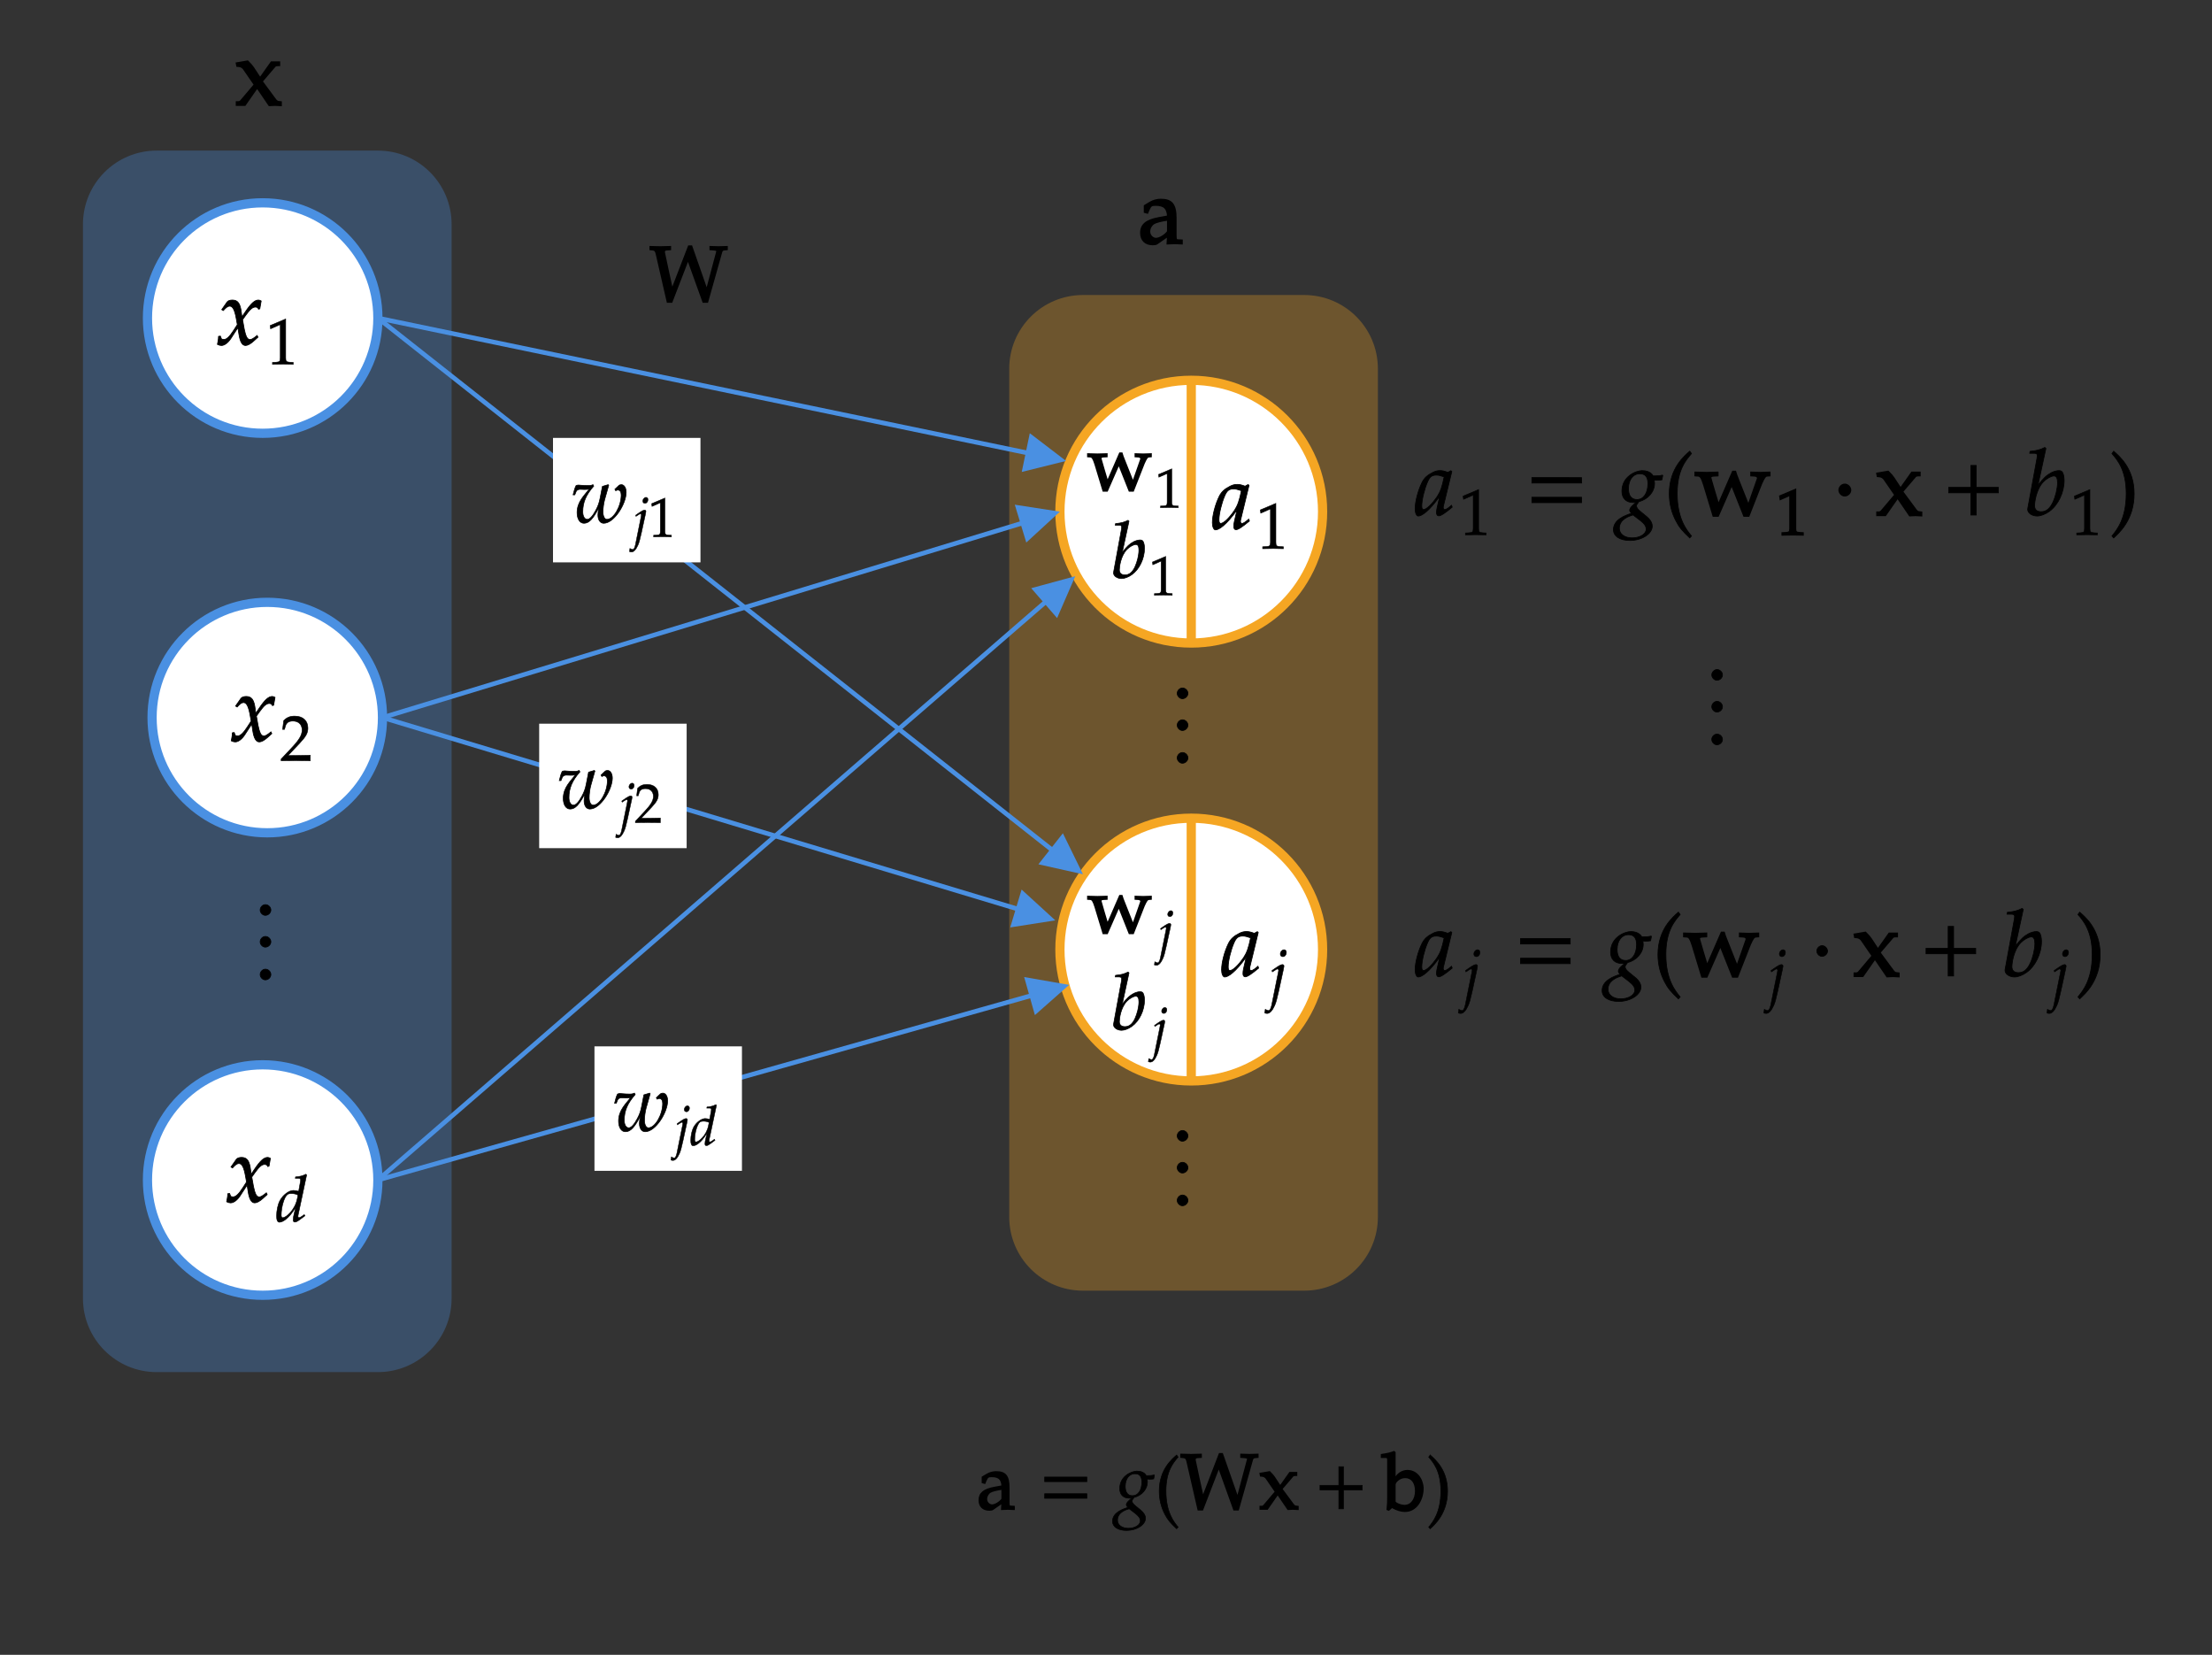 <?xml version="1.0" encoding="UTF-8" standalone="no"?>
<svg
   x="0"
   y="0"
   width="480"
   height="359"
   style="fill:none"
   version="1.1"
   id="svg3111"
   sodipodi:docname="neuron-activation.svg"
   inkscape:version="1.1.2 (b8e25be833, 2022-02-05)"
   xmlns:inkscape="http://www.inkscape.org/namespaces/inkscape"
   xmlns:sodipodi="http://sodipodi.sourceforge.net/DTD/sodipodi-0.dtd"
   xmlns="http://www.w3.org/2000/svg"
   xmlns:svg="http://www.w3.org/2000/svg">
  <rect width="100%" height="100%" fill="#333333" stroke="none"/>
  <defs
     id="defs3115" />
  <sodipodi:namedview
     id="namedview3113"
     pagecolor="#ffffff"
     bordercolor="#666666"
     borderopacity="1.0"
     inkscape:pageshadow="2"
     inkscape:pageopacity="0.0"
     inkscape:pagecheckerboard="0"
     showgrid="false"
     inkscape:zoom="1.3440748"
     inkscape:cx="301.32251"
     inkscape:cy="179.30549"
     inkscape:window-width="1920"
     inkscape:window-height="986"
     inkscape:window-x="-11"
     inkscape:window-y="-11"
     inkscape:window-maximized="1"
     inkscape:current-layer="svg3111" />
  <svg
     version="1.1"
     id="svg2413"
     width="100%"
     height="100%" />
  <svg
     class="role-diagram-draw-area"
     version="1.1"
     id="svg2521"
     width="100%"
     height="100%">
    <g
       class="shapes-region"
       style="fill:none;stroke:#000000"
       id="g2501">
      <g
         class="composite-shape"
         id="g2417">
        <path
           class="real"
           d="m 219,80 c 0,-8.84 7.16,-16 16,-16 h 48 c 8.84,0 16,7.16 16,16 v 184 c 0,8.84 -7.16,16 -16,16 h -48 c -8.84,0 -16,-7.16 -16,-16 z"
           style="fill:#f5a623;fill-opacity:0.3;stroke:none;stroke-width:1;stroke-opacity:1"
           id="path2415" />
      </g>
      <g
         class="composite-shape"
         id="g2421">
        <path
           class="real"
           d="m 18,48.67 c 0,-8.84 7.16,-16 16,-16 h 48 c 8.84,0 16,7.16 16,16 v 233 c 0,8.83 -7.16,16 -16,16 H 34 c -8.84,0 -16,-7.17 -16,-16 z"
           style="fill:#4a90e2;fill-opacity:0.3;stroke:none;stroke-width:1;stroke-opacity:1"
           id="path2419" />
      </g>
      <g
         class="composite-shape"
         id="g2425">
        <path
           class="real"
           d="M 32,69 C 32,55.19 43.19,44 57,44 70.81,44 82,55.19 82,69 82,82.81 70.81,94 57,94 43.19,94 32,82.81 32,69 Z"
           style="fill:#ffffff;fill-opacity:1;stroke:#4a90e2;stroke-width:2;stroke-opacity:1"
           id="path2423" />
      </g>
      <g
         class="composite-shape"
         id="g2429">
        <path
           class="real"
           d="m 33,155.67 c 0,-13.81 11.19,-25 25,-25 13.81,0 25,11.19 25,25 0,13.8 -11.19,25 -25,25 -13.81,0 -25,-11.2 -25,-25 z"
           style="fill:#ffffff;fill-opacity:1;stroke:#4a90e2;stroke-width:2;stroke-opacity:1"
           id="path2427" />
      </g>
      <g
         class="composite-shape"
         id="g2433">
        <path
           class="real"
           d="m 32,256 c 0,-13.81 11.19,-25 25,-25 13.81,0 25,11.19 25,25 0,13.81 -11.19,25 -25,25 -13.81,0 -25,-11.19 -25,-25 z"
           style="fill:#ffffff;fill-opacity:1;stroke:#4a90e2;stroke-width:2;stroke-opacity:1"
           id="path2431" />
      </g>
      <g
         class="composite-shape"
         id="g2437">
        <path
           class="real"
           d="m 230,111 c 0,-15.74 12.76,-28.5 28.5,-28.5 15.74,0 28.5,12.76 28.5,28.5 0,15.74 -12.76,28.5 -28.5,28.5 -15.74,0 -28.5,-12.76 -28.5,-28.5 z"
           style="fill:#ffffff;fill-opacity:1;stroke:#f5a623;stroke-width:2;stroke-opacity:1"
           id="path2435" />
      </g>
      <g
         class="arrow-line"
         id="g2445">
        <path
           class="connection real"
           stroke-dasharray="none"
           d="M 82,69 228.4,99.39"
           style="fill:none;fill-opacity:1;stroke:#4a90e2;stroke-width:1;stroke-opacity:1"
           id="path2439" />
        <g
           stroke="none"
           fill="rgb(74,144,226)"
           fill-opacity="1"
           transform="rotate(-168.27,120.803,38.118)"
           style="fill:#4a90e2;stroke:none;stroke-width:1"
           id="g2443">
          <path
             d="M 8.93,-4.29 0,0 8.93,4.29 Z"
             id="path2441" />
        </g>
      </g>
      <g
         class="arrow-line"
         id="g2453">
        <path
           class="connection real"
           stroke-dasharray="none"
           d="m 83,155.67 144.13,-43.8"
           style="fill:none;fill-opacity:1;stroke:#4a90e2;stroke-width:1;stroke-opacity:1"
           id="path2447" />
        <g
           stroke="none"
           fill="rgb(74,144,226)"
           fill-opacity="1"
           transform="rotate(163.1,106.755,72.584)"
           style="fill:#4a90e2;stroke:none;stroke-width:1"
           id="g2451">
          <path
             d="M 8.93,-4.29 0,0 8.93,4.29 Z"
             id="path2449" />
        </g>
      </g>
      <g
         class="arrow-line"
         id="g2461">
        <path
           class="connection real"
           stroke-dasharray="none"
           d="M 82,256 231.07,126.96"
           style="fill:none;fill-opacity:1;stroke:#4a90e2;stroke-width:1;stroke-opacity:1"
           id="path2455" />
        <g
           stroke="none"
           fill="rgb(74,144,226)"
           fill-opacity="1"
           transform="rotate(139.12,93.373,105.981)"
           style="fill:#4a90e2;stroke:none;stroke-width:1"
           id="g2459">
          <path
             d="M 8.93,-4.29 0,0 8.93,4.29 Z"
             id="path2457" />
        </g>
      </g>
      <g
         class="arrow-line"
         id="g2465">
        <path
           class="connection real"
           stroke-dasharray="none"
           d="m 258.5,82.5 v 57"
           style="fill:none;fill-opacity:1;stroke:#f5a623;stroke-width:2;stroke-opacity:1"
           id="path2463" />
      </g>
      <g
         class="composite-shape"
         id="g2469">
        <path
           class="real"
           d="m 230,206 c 0,-15.74 12.76,-28.5 28.5,-28.5 15.74,0 28.5,12.76 28.5,28.5 0,15.74 -12.76,28.5 -28.5,28.5 -15.74,0 -28.5,-12.76 -28.5,-28.5 z"
           style="fill:#ffffff;fill-opacity:1;stroke:#f5a623;stroke-width:2;stroke-opacity:1"
           id="path2467" />
      </g>
      <g
         class="arrow-line"
         id="g2473">
        <path
           class="connection real"
           stroke-dasharray="none"
           d="m 258.5,177.5 v 57"
           style="fill:none;fill-opacity:1;stroke:#f5a623;stroke-width:2;stroke-opacity:1"
           id="path2471" />
      </g>
      <g
         class="arrow-line"
         id="g2481">
        <path
           class="connection real"
           stroke-dasharray="none"
           d="M 82,69 232.64,187.81"
           style="fill:none;fill-opacity:1;stroke:#4a90e2;stroke-width:1;stroke-opacity:1"
           id="path2475" />
        <g
           stroke="none"
           fill="rgb(74,144,226)"
           fill-opacity="1"
           transform="rotate(-141.74,150.395,54.076)"
           style="fill:#4a90e2;stroke:none;stroke-width:1"
           id="g2479">
          <path
             d="M 8.93,-4.29 0,0 8.93,4.29 Z"
             id="path2477" />
        </g>
      </g>
      <g
         class="arrow-line"
         id="g2489">
        <path
           class="connection real"
           stroke-dasharray="none"
           d="M 83,155.67 226.13,198.8"
           style="fill:none;fill-opacity:1;stroke:#4a90e2;stroke-width:1;stroke-opacity:1"
           id="path2483" />
        <g
           stroke="none"
           fill="rgb(74,144,226)"
           fill-opacity="1"
           transform="rotate(-163.23,129.215,82.956)"
           style="fill:#4a90e2;stroke:none;stroke-width:1"
           id="g2487">
          <path
             d="M 8.93,-4.29 0,0 8.93,4.29 Z"
             id="path2485" />
        </g>
      </g>
      <g
         class="arrow-line"
         id="g2497">
        <path
           class="connection real"
           stroke-dasharray="none"
           d="M 82,256 229.11,214.48"
           style="fill:none;fill-opacity:1;stroke:#4a90e2;stroke-width:1;stroke-opacity:1"
           id="path2491" />
        <g
           stroke="none"
           fill="rgb(74,144,226)"
           fill-opacity="1"
           transform="rotate(164.24,101.214,122.888)"
           style="fill:#4a90e2;stroke:none;stroke-width:1"
           id="g2495">
          <path
             d="M 8.93,-4.29 0,0 8.93,4.29 Z"
             id="path2493" />
        </g>
      </g>
      <g
         id="g2499" />
    </g>
    <g
       id="g2503" />
    <g
       id="g2517">
      <g
         id="g2507">
        <rect
           rx="0"
           ry="0"
           x="120"
           y="95"
           width="32"
           height="27"
           style="fill:#ffffff;fill-opacity:1;stroke:none;stroke-width:1;stroke-opacity:1"
           id="rect2505" />
      </g>
      <g
         id="g2511">
        <rect
           rx="0"
           ry="0"
           x="129"
           y="227"
           width="32"
           height="27"
           style="fill:#ffffff;fill-opacity:1;stroke:none;stroke-width:1;stroke-opacity:1"
           id="rect2509" />
      </g>
      <g
         id="g2515">
        <rect
           rx="0"
           ry="0"
           x="117"
           y="157"
           width="32"
           height="27"
           style="fill:#ffffff;fill-opacity:1;stroke:none;stroke-width:1;stroke-opacity:1"
           id="rect2513" />
      </g>
    </g>
    <g
       id="g2519" />
  </svg>
  <svg
     width="960"
     height="357"
     style="font-family:Asana-Math, Asana"
     version="1.1"
     id="svg3109">
    <g
       id="g2531">
      <g
         id="g2529">
        <g
           id="g2527">
          <g
             transform="translate(55.115,209.733)"
             id="g2525">
            <path
               transform="scale(0.02,-0.02)"
               d="m 124,674 c -30,0 -57,-28 -57,-58 0,-30 27,-58 56,-58 32,0 60,27 60,58 0,30 -28,58 -59,58 z m 0,-345 c -30,0 -57,-28 -57,-58 0,-30 27,-58 56,-58 32,0 60,27 60,58 0,30 -28,58 -59,58 z m 0,-355 c -30,0 -57,-28 -57,-58 0,-30 27,-58 56,-58 32,0 60,27 60,58 0,30 -28,58 -59,58 z"
               stroke="#000000"
               stroke-opacity="1"
               stroke-width="8"
               fill="#000000"
               fill-opacity="1"
               id="path2523" />
          </g>
        </g>
      </g>
    </g>
    <g
       id="g2541">
      <g
         id="g2539">
        <g
           id="g2537">
          <g
             transform="translate(254.115,162.733)"
             id="g2535">
            <path
               transform="scale(0.02,-0.02)"
               d="m 124,674 c -30,0 -57,-28 -57,-58 0,-30 27,-58 56,-58 32,0 60,27 60,58 0,30 -28,58 -59,58 z m 0,-345 c -30,0 -57,-28 -57,-58 0,-30 27,-58 56,-58 32,0 60,27 60,58 0,30 -28,58 -59,58 z m 0,-355 c -30,0 -57,-28 -57,-58 0,-30 27,-58 56,-58 32,0 60,27 60,58 0,30 -28,58 -59,58 z"
               stroke="#000000"
               stroke-opacity="1"
               stroke-width="8"
               fill="#000000"
               fill-opacity="1"
               id="path2533" />
          </g>
        </g>
      </g>
    </g>
    <g
       id="g2563">
      <g
         id="g2561">
        <g
           id="g2547">
          <g
             transform="translate(47,74.733)"
             id="g2545">
            <path
               transform="scale(0.02,-0.02)"
               d="m 9,1 c 15,-8 31,-12 43,-12 33,0 72,29 103,76 l 76,117 11,-69 c 13,-85 36,-124 72,-124 22,0 54,17 86,46 l 49,44 -9,19 C 404,68 379,53 363,53 c -15,0 -28,10 -38,30 -9,19 -20,56 -25,85 l -18,101 35,49 c 47,65 74,88 105,88 16,0 28,-8 33,-23 l 14,4 15,85 c -12,7 -21,10 -30,10 -40,0 -80,-36 -142,-128 l -37,-55 -6,48 c -12,99 -39,135 -98,135 -26,0 -48,-8 -57,-21 L 56,378 73,368 c 30,34 50,48 69,48 33,0 55,-41 72,-139 l 11,-62 -40,-62 C 142,86 108,54 80,54 65,54 54,58 52,63 L 41,91 21,88 C 21,53 13,27 9,1 Z"
               stroke="#000000"
               stroke-opacity="1"
               stroke-width="8"
               fill="#000000"
               fill-opacity="1"
               id="path2543" />
          </g>
        </g>
        <g
           id="g2559">
          <g
             id="g2557">
            <g
               id="g2555">
              <g
                 id="g2553">
                <g
                   transform="translate(57.781,78.999)"
                   id="g2551">
                  <path
                     transform="scale(0.014,-0.014)"
                     d="m 418,-3 v 30 l -52,3 c -55,3 -65,14 -65,66 V 700 L 60,598 67,548 217,614 V 96 C 217,44 206,33 152,30 L 96,27 V -3 c 154,3 154,3 165,3 31,0 141,-3 157,-3 z"
                     stroke="#000000"
                     stroke-opacity="1"
                     stroke-width="8"
                     fill="#000000"
                     fill-opacity="1"
                     id="path2549" />
                </g>
              </g>
            </g>
          </g>
        </g>
      </g>
    </g>
    <g
       id="g2585">
      <g
         id="g2583">
        <g
           id="g2569">
          <g
             transform="translate(50,160.733)"
             id="g2567">
            <path
               transform="scale(0.02,-0.02)"
               d="m 9,1 c 15,-8 31,-12 43,-12 33,0 72,29 103,76 l 76,117 11,-69 c 13,-85 36,-124 72,-124 22,0 54,17 86,46 l 49,44 -9,19 C 404,68 379,53 363,53 c -15,0 -28,10 -38,30 -9,19 -20,56 -25,85 l -18,101 35,49 c 47,65 74,88 105,88 16,0 28,-8 33,-23 l 14,4 15,85 c -12,7 -21,10 -30,10 -40,0 -80,-36 -142,-128 l -37,-55 -6,48 c -12,99 -39,135 -98,135 -26,0 -48,-8 -57,-21 L 56,378 73,368 c 30,34 50,48 69,48 33,0 55,-41 72,-139 l 11,-62 -40,-62 C 142,86 108,54 80,54 65,54 54,58 52,63 L 41,91 21,88 C 21,53 13,27 9,1 Z"
               stroke="#000000"
               stroke-opacity="1"
               stroke-width="8"
               fill="#000000"
               fill-opacity="1"
               id="path2565" />
          </g>
        </g>
        <g
           id="g2581">
          <g
             id="g2579">
            <g
               id="g2577">
              <g
                 id="g2575">
                <g
                   transform="translate(60.781,164.999)"
                   id="g2573">
                  <path
                     transform="scale(0.014,-0.014)"
                     d="M 16,23 V -3 c 187,0 187,3 223,3 36,0 36,-3 229,-3 V 82 C 353,77 307,81 122,77 l 182,193 c 97,103 127,158 127,233 0,115 -78,186 -205,186 -72,0 -121,-20 -170,-70 L 39,483 h 29 l 13,46 c 16,58 52,83 119,83 86,0 141,-54 141,-139 0,-75 -42,-149 -155,-269 z"
                     stroke="#000000"
                     stroke-opacity="1"
                     stroke-width="8"
                     fill="#000000"
                     fill-opacity="1"
                     id="path2571" />
                </g>
              </g>
            </g>
          </g>
        </g>
      </g>
    </g>
    <g
       id="g2607">
      <g
         id="g2605">
        <g
           id="g2591">
          <g
             transform="translate(49,260.733)"
             id="g2589">
            <path
               transform="scale(0.02,-0.02)"
               d="m 9,1 c 15,-8 31,-12 43,-12 33,0 72,29 103,76 l 76,117 11,-69 c 13,-85 36,-124 72,-124 22,0 54,17 86,46 l 49,44 -9,19 C 404,68 379,53 363,53 c -15,0 -28,10 -38,30 -9,19 -20,56 -25,85 l -18,101 35,49 c 47,65 74,88 105,88 16,0 28,-8 33,-23 l 14,4 15,85 c -12,7 -21,10 -30,10 -40,0 -80,-36 -142,-128 l -37,-55 -6,48 c -12,99 -39,135 -98,135 -26,0 -48,-8 -57,-21 L 56,378 73,368 c 30,34 50,48 69,48 33,0 55,-41 72,-139 l 11,-62 -40,-62 C 142,86 108,54 80,54 65,54 54,58 52,63 L 41,91 21,88 C 21,53 13,27 9,1 Z"
               stroke="#000000"
               stroke-opacity="1"
               stroke-width="8"
               fill="#000000"
               fill-opacity="1"
               id="path2587" />
          </g>
        </g>
        <g
           id="g2603">
          <g
             id="g2601">
            <g
               id="g2599">
              <g
                 id="g2597">
                <g
                   transform="translate(59.781,264.999)"
                   id="g2595">
                  <path
                     transform="scale(0.014,-0.014)"
                     d="m 483,722 -12,11 C 419,707 383,698 311,691 l -4,-21 h 48 c 24,0 34,-7 34,-24 0,-8 -1,-17 -2,-24 L 359,468 c -30,9 -57,14 -82,14 C 208,482 114,410 68,323 37,265 17,170 17,86 c 0,-65 15,-97 44,-97 27,0 64,17 98,44 54,44 87,83 154,184 L 290,126 C 279,82 274,50 274,24 c 0,-21 9,-33 26,-33 17,0 41,12 75,37 l 81,60 -10,19 -44,-31 C 388,66 372,59 363,59 c -8,0 -14,9 -14,23 0,8 1,17 8,46 z M 114,59 c -16,0 -25,14 -25,39 0,126 46,282 95,320 13,10 32,15 59,15 44,0 73,-6 106,-23 L 337,351 C 300,171 159,59 114,59 Z"
                     stroke="#000000"
                     stroke-opacity="1"
                     stroke-width="8"
                     fill="#000000"
                     fill-opacity="1"
                     id="path2593" />
                </g>
              </g>
            </g>
          </g>
        </g>
      </g>
    </g>
    <g
       id="g2617">
      <g
         id="g2615">
        <g
           id="g2613">
          <g
             transform="translate(254.115,258.733)"
             id="g2611">
            <path
               transform="scale(0.02,-0.02)"
               d="m 124,674 c -30,0 -57,-28 -57,-58 0,-30 27,-58 56,-58 32,0 60,27 60,58 0,30 -28,58 -59,58 z m 0,-345 c -30,0 -57,-28 -57,-58 0,-30 27,-58 56,-58 32,0 60,27 60,58 0,30 -28,58 -59,58 z m 0,-355 c -30,0 -57,-28 -57,-58 0,-30 27,-58 56,-58 32,0 60,27 60,58 0,30 -28,58 -59,58 z"
               stroke="#000000"
               stroke-opacity="1"
               stroke-width="8"
               fill="#000000"
               fill-opacity="1"
               id="path2609" />
          </g>
        </g>
      </g>
    </g>
    <g
       id="g2639">
      <g
         id="g2637">
        <g
           id="g2623">
          <g
             transform="translate(124,113.333)"
             id="g2621">
            <path
               transform="scale(0.017,-0.017)"
               d="m 167,420 c 21,0 34,1 59,4 C 171,350 72,266 72,126 c 0,-82 35,-137 88,-137 64,0 116,55 190,198 -9,-44 -12,-69 -12,-92 0,-63 29,-106 74,-106 134,0 287,249 287,395 0,57 -26,98 -62,98 -13,0 -25,-4 -33,-12 l -50,-47 11,-19 c 9,6 18,9 27,9 27,0 43,-23 43,-63 0,-145 -97,-311 -182,-311 -29,0 -50,40 -50,95 0,47 9,113 21,156 l 52,184 -7,8 -74,-22 -29,-149 C 354,249 340,209 311,155 271,80 233,39 203,39 c -35,0 -58,39 -58,97 0,119 41,216 140,328 l -10,18 c -20,-9 -33,-12 -61,-12 -28,0 -70,2 -99,5 l -12,1 c -6,1 -11,1 -12,1 -12,0 -21,-2 -32,-7 C 45,443 34,407 21,352 h 22 l 17,42 c 7,17 27,28 51,28 34,0 17,-2 56,-2 z"
               stroke="#000000"
               stroke-opacity="1"
               stroke-width="8"
               fill="#000000"
               fill-opacity="1"
               id="path2619" />
          </g>
        </g>
        <g
           id="g2635">
          <g
             id="g2633">
            <g
               id="g2631">
              <g
                 id="g2629">
                <g
                   transform="translate(136.76,116.438)"
                   id="g2627">
                  <path
                     transform="scale(0.012,-0.012)"
                     d="M 194,351 94,-144 c -11,-52 -29,-87 -47,-87 -14,0 -32,6 -53,19 l -8,-57 c 10,-5 23,-7 38,-7 40,0 80,43 116,124 20,45 34,95 62,222 l 76,350 c 4,18 6,31 6,37 0,16 -9,25 -25,25 -22,0 -59,-21 -134,-74 l -28,-20 7,-20 32,21 c 37,23 40,25 47,25 10,0 18,-10 18,-23 0,-9 -7,-35 -7,-40 z m 91,361 c -29,0 -58,-33 -58,-67 0,-25 15,-41 39,-41 31,0 55,29 55,67 0,24 -15,41 -36,41 z M 745,-3 v 30 l -52,3 c -55,3 -65,14 -65,66 v 604 l -241,-102 7,-50 150,66 V 96 C 544,44 533,33 479,30 L 423,27 V -3 c 154,3 154,3 165,3 31,0 141,-3 157,-3 z"
                     stroke="#000000"
                     stroke-opacity="1"
                     stroke-width="8"
                     fill="#000000"
                     fill-opacity="1"
                     id="path2625" />
                </g>
              </g>
            </g>
          </g>
        </g>
      </g>
    </g>
    <g
       id="g2661">
      <g
         id="g2659">
        <g
           id="g2645">
          <g
             transform="translate(133,245.333)"
             id="g2643">
            <path
               transform="scale(0.017,-0.017)"
               d="m 167,420 c 21,0 34,1 59,4 C 171,350 72,266 72,126 c 0,-82 35,-137 88,-137 64,0 116,55 190,198 -9,-44 -12,-69 -12,-92 0,-63 29,-106 74,-106 134,0 287,249 287,395 0,57 -26,98 -62,98 -13,0 -25,-4 -33,-12 l -50,-47 11,-19 c 9,6 18,9 27,9 27,0 43,-23 43,-63 0,-145 -97,-311 -182,-311 -29,0 -50,40 -50,95 0,47 9,113 21,156 l 52,184 -7,8 -74,-22 -29,-149 C 354,249 340,209 311,155 271,80 233,39 203,39 c -35,0 -58,39 -58,97 0,119 41,216 140,328 l -10,18 c -20,-9 -33,-12 -61,-12 -28,0 -70,2 -99,5 l -12,1 c -6,1 -11,1 -12,1 -12,0 -21,-2 -32,-7 C 45,443 34,407 21,352 h 22 l 17,42 c 7,17 27,28 51,28 34,0 17,-2 56,-2 z"
               stroke="#000000"
               stroke-opacity="1"
               stroke-width="8"
               fill="#000000"
               fill-opacity="1"
               id="path2641" />
          </g>
        </g>
        <g
           id="g2657">
          <g
             id="g2655">
            <g
               id="g2653">
              <g
                 id="g2651">
                <g
                   transform="translate(145.76,248.438)"
                   id="g2649">
                  <path
                     transform="scale(0.012,-0.012)"
                     d="M 194,351 94,-144 c -11,-52 -29,-87 -47,-87 -14,0 -32,6 -53,19 l -8,-57 c 10,-5 23,-7 38,-7 40,0 80,43 116,124 20,45 34,95 62,222 l 76,350 c 4,18 6,31 6,37 0,16 -9,25 -25,25 -22,0 -59,-21 -134,-74 l -28,-20 7,-20 32,21 c 37,23 40,25 47,25 10,0 18,-10 18,-23 0,-9 -7,-35 -7,-40 z m 91,361 c -29,0 -58,-33 -58,-67 0,-25 15,-41 39,-41 31,0 55,29 55,67 0,24 -15,41 -36,41 z m 525,10 -12,11 C 746,707 710,698 638,691 l -4,-21 h 48 c 24,0 34,-7 34,-24 0,-8 -1,-17 -2,-24 L 686,468 c -30,9 -57,14 -82,14 -69,0 -163,-72 -209,-159 -31,-58 -51,-153 -51,-237 0,-65 15,-97 44,-97 27,0 64,17 98,44 54,44 87,83 154,184 L 617,126 C 606,82 601,50 601,24 c 0,-21 9,-33 26,-33 17,0 41,12 75,37 l 81,60 -10,19 -44,-31 C 715,66 699,59 690,59 c -8,0 -14,9 -14,23 0,8 1,17 8,46 z M 441,59 c -16,0 -25,14 -25,39 0,126 46,282 95,320 13,10 32,15 59,15 44,0 73,-6 106,-23 L 664,351 C 627,171 486,59 441,59 Z"
                     stroke="#000000"
                     stroke-opacity="1"
                     stroke-width="8"
                     fill="#000000"
                     fill-opacity="1"
                     id="path2647" />
                </g>
              </g>
            </g>
          </g>
        </g>
      </g>
    </g>
    <g
       id="g2683">
      <g
         id="g2681">
        <g
           id="g2667">
          <g
             transform="translate(121,175.333)"
             id="g2665">
            <path
               transform="scale(0.017,-0.017)"
               d="m 167,420 c 21,0 34,1 59,4 C 171,350 72,266 72,126 c 0,-82 35,-137 88,-137 64,0 116,55 190,198 -9,-44 -12,-69 -12,-92 0,-63 29,-106 74,-106 134,0 287,249 287,395 0,57 -26,98 -62,98 -13,0 -25,-4 -33,-12 l -50,-47 11,-19 c 9,6 18,9 27,9 27,0 43,-23 43,-63 0,-145 -97,-311 -182,-311 -29,0 -50,40 -50,95 0,47 9,113 21,156 l 52,184 -7,8 -74,-22 -29,-149 C 354,249 340,209 311,155 271,80 233,39 203,39 c -35,0 -58,39 -58,97 0,119 41,216 140,328 l -10,18 c -20,-9 -33,-12 -61,-12 -28,0 -70,2 -99,5 l -12,1 c -6,1 -11,1 -12,1 -12,0 -21,-2 -32,-7 C 45,443 34,407 21,352 h 22 l 17,42 c 7,17 27,28 51,28 34,0 17,-2 56,-2 z"
               stroke="#000000"
               stroke-opacity="1"
               stroke-width="8"
               fill="#000000"
               fill-opacity="1"
               id="path2663" />
          </g>
        </g>
        <g
           id="g2679">
          <g
             id="g2677">
            <g
               id="g2675">
              <g
                 id="g2673">
                <g
                   transform="translate(133.76,178.438)"
                   id="g2671">
                  <path
                     transform="scale(0.012,-0.012)"
                     d="M 194,351 94,-144 c -11,-52 -29,-87 -47,-87 -14,0 -32,6 -53,19 l -8,-57 c 10,-5 23,-7 38,-7 40,0 80,43 116,124 20,45 34,95 62,222 l 76,350 c 4,18 6,31 6,37 0,16 -9,25 -25,25 -22,0 -59,-21 -134,-74 l -28,-20 7,-20 32,21 c 37,23 40,25 47,25 10,0 18,-10 18,-23 0,-9 -7,-35 -7,-40 z m 91,361 c -29,0 -58,-33 -58,-67 0,-25 15,-41 39,-41 31,0 55,29 55,67 0,24 -15,41 -36,41 z M 343,23 V -3 c 187,0 187,3 223,3 36,0 36,-3 229,-3 V 82 C 680,77 634,81 449,77 l 182,193 c 97,103 127,158 127,233 0,115 -78,186 -205,186 -72,0 -121,-20 -170,-70 L 366,483 h 29 l 13,46 c 16,58 52,83 119,83 86,0 141,-54 141,-139 0,-75 -42,-149 -155,-269 z"
                     stroke="#000000"
                     stroke-opacity="1"
                     stroke-width="8"
                     fill="#000000"
                     fill-opacity="1"
                     id="path2669" />
                </g>
              </g>
            </g>
          </g>
        </g>
      </g>
    </g>
    <g
       id="g2705">
      <g
         id="g2703">
        <g
           id="g2689">
          <g
             transform="translate(263,114.733)"
             id="g2687">
            <path
               transform="scale(0.02,-0.02)"
               d="M 271,204 242,77 c -4,-17 -6,-35 -6,-51 0,-22 9,-35 24,-35 23,0 64,26 146,94 l -7,21 C 375,86 346,59 324,59 c -9,0 -15,9 -15,23 0,5 0,8 1,11 l 92,379 -10,9 -33,-18 c -41,15 -58,19 -85,19 -28,0 -48,-5 -75,-18 C 137,433 104,403 79,354 35,265 4,145 4,67 4,23 19,-11 38,-11 c 37,0 117,52 233,215 z m 48,210 C 297,305 278,253 244,201 187,117 126,59 94,59 82,59 76,72 76,99 c 0,64 28,181 63,261 24,55 47,73 95,73 23,0 41,-4 85,-19 z"
               stroke="#000000"
               stroke-opacity="1"
               stroke-width="8"
               fill="#000000"
               fill-opacity="1"
               id="path2685" />
          </g>
        </g>
        <g
           id="g2701">
          <g
             id="g2699">
            <g
               id="g2697">
              <g
                 id="g2695">
                <g
                   transform="translate(272.646,118.999)"
                   id="g2693">
                  <path
                     transform="scale(0.014,-0.014)"
                     d="m 418,-3 v 30 l -52,3 c -55,3 -65,14 -65,66 V 700 L 60,598 67,548 217,614 V 96 C 217,44 206,33 152,30 L 96,27 V -3 c 154,3 154,3 165,3 31,0 141,-3 157,-3 z"
                     stroke="#000000"
                     stroke-opacity="1"
                     stroke-width="8"
                     fill="#000000"
                     fill-opacity="1"
                     id="path2691" />
                </g>
              </g>
            </g>
          </g>
        </g>
      </g>
    </g>
    <g
       id="g2727">
      <g
         id="g2725">
        <g
           id="g2711">
          <g
             transform="translate(265,211.733)"
             id="g2709">
            <path
               transform="scale(0.02,-0.02)"
               d="M 271,204 242,77 c -4,-17 -6,-35 -6,-51 0,-22 9,-35 24,-35 23,0 64,26 146,94 l -7,21 C 375,86 346,59 324,59 c -9,0 -15,9 -15,23 0,5 0,8 1,11 l 92,379 -10,9 -33,-18 c -41,15 -58,19 -85,19 -28,0 -48,-5 -75,-18 C 137,433 104,403 79,354 35,265 4,145 4,67 4,23 19,-11 38,-11 c 37,0 117,52 233,215 z m 48,210 C 297,305 278,253 244,201 187,117 126,59 94,59 82,59 76,72 76,99 c 0,64 28,181 63,261 24,55 47,73 95,73 23,0 41,-4 85,-19 z"
               stroke="#000000"
               stroke-opacity="1"
               stroke-width="8"
               fill="#000000"
               fill-opacity="1"
               id="path2707" />
          </g>
        </g>
        <g
           id="g2723">
          <g
             id="g2721">
            <g
               id="g2719">
              <g
                 id="g2717">
                <g
                   transform="translate(274.646,215.999)"
                   id="g2715">
                  <path
                     transform="scale(0.014,-0.014)"
                     d="M 194,351 94,-144 c -11,-52 -29,-87 -47,-87 -14,0 -32,6 -53,19 l -8,-57 c 10,-5 23,-7 38,-7 40,0 80,43 116,124 20,45 34,95 62,222 l 76,350 c 4,18 6,31 6,37 0,16 -9,25 -25,25 -22,0 -59,-21 -134,-74 l -28,-20 7,-20 32,21 c 37,23 40,25 47,25 10,0 18,-10 18,-23 0,-9 -7,-35 -7,-40 z m 91,361 c -29,0 -58,-33 -58,-67 0,-25 15,-41 39,-41 31,0 55,29 55,67 0,24 -15,41 -36,41 z"
                     stroke="#000000"
                     stroke-opacity="1"
                     stroke-width="8"
                     fill="#000000"
                     fill-opacity="1"
                     id="path2713" />
                </g>
              </g>
            </g>
          </g>
        </g>
      </g>
    </g>
    <g
       id="g2737">
      <g
         id="g2735">
        <g
           id="g2733">
          <g
             transform="translate(51,22.733)"
             id="g2731">
            <path
               transform="scale(0.02,-0.02)"
               d="m 288,254 142,166 c 6,7 17,11 34,11 h 14 v 28 H 396 L 272,284 196,400 c -15,22 -26,35 -60,69 l -116,-20 5,-26 21,-2 c 18,-1 40,-15 50,-29 L 216,218 67,42 C 60,33 47,27 37,27 H 20 V 0 h 86 L 240,192 373,-3 c 52,3 52,3 61,3 10,0 10,0 62,-3 v 30 l -25,3 c -12,1 -24,9 -35,24 z"
               stroke="#000000"
               stroke-opacity="1"
               stroke-width="24"
               fill="#000000"
               fill-opacity="1"
               id="path2729" />
          </g>
        </g>
      </g>
    </g>
    <g
       id="g2837">
      <g
         id="g2835">
        <g
           id="g2743">
          <g
             transform="translate(307,111.733)"
             id="g2741">
            <path
               transform="scale(0.02,-0.02)"
               d="M 271,204 242,77 c -4,-17 -6,-35 -6,-51 0,-22 9,-35 24,-35 23,0 64,26 146,94 l -7,21 C 375,86 346,59 324,59 c -9,0 -15,9 -15,23 0,5 0,8 1,11 l 92,379 -10,9 -33,-18 c -41,15 -58,19 -85,19 -28,0 -48,-5 -75,-18 C 137,433 104,403 79,354 35,265 4,145 4,67 4,23 19,-11 38,-11 c 37,0 117,52 233,215 z m 48,210 C 297,305 278,253 244,201 187,117 126,59 94,59 82,59 76,72 76,99 c 0,64 28,181 63,261 24,55 47,73 95,73 23,0 41,-4 85,-19 z"
               stroke="#000000"
               stroke-opacity="1"
               stroke-width="8"
               fill="#000000"
               fill-opacity="1"
               id="path2739" />
          </g>
        </g>
        <g
           id="g2755">
          <g
             id="g2753">
            <g
               id="g2751">
              <g
                 id="g2749">
                <g
                   transform="translate(316.646,115.999)"
                   id="g2747">
                  <path
                     transform="scale(0.014,-0.014)"
                     d="m 418,-3 v 30 l -52,3 c -55,3 -65,14 -65,66 V 700 L 60,598 67,548 217,614 V 96 C 217,44 206,33 152,30 L 96,27 V -3 c 154,3 154,3 165,3 31,0 141,-3 157,-3 z"
                     stroke="#000000"
                     stroke-opacity="1"
                     stroke-width="8"
                     fill="#000000"
                     fill-opacity="1"
                     id="path2745" />
                </g>
              </g>
            </g>
          </g>
        </g>
        <g
           id="g2761">
          <g
             transform="translate(331.115,111.733)"
             id="g2759">
            <path
               transform="scale(0.02,-0.02)"
               d="m 604,347 v 59 H 65 v -59 z m 0,-213 v 59 H 65 v -59 z"
               stroke="#000000"
               stroke-opacity="1"
               stroke-width="8"
               fill="#000000"
               fill-opacity="1"
               id="path2757" />
          </g>
        </g>
        <g
           id="g2767">
          <g
             transform="translate(350.854,111.733)"
             id="g2765">
            <path
               transform="scale(0.02,-0.02)"
               d="M 275,482 C 208,482 55,419 55,259 c 0,-77 45,-123 122,-123 8,0 19,0 30,1 L 166,99 C 150,84 139,66 139,52 139,42 146,31 160,19 91,-4 -37,-48 -37,-159 c 0,-71 70,-117 179,-117 129,0 242,72 242,155 0,36 -21,72 -64,107 l -60,49 c -34,27 -47,46 -47,65 0,14 15,28 27,46 98,24 169,107 169,196 0,15 -3,34 -4,38 17,-2 25,-2 34,-2 17,0 27,1 50,4 l 9,45 -3,6 c -28,-7 -48,-9 -102,-9 0,1 -24,58 -118,58 z M 176,1 253,-58 c 46,-36 65,-63 65,-96 0,-52 -69,-94 -152,-94 -82,0 -139,42 -139,103 0,102 110,134 149,146 z m 74,447 c 58,0 87,-36 87,-107 0,-103 -48,-173 -118,-173 -61,0 -93,41 -93,120 0,95 51,160 124,160 z"
               stroke="#000000"
               stroke-opacity="1"
               stroke-width="8"
               fill="#000000"
               fill-opacity="1"
               id="path2763" />
          </g>
        </g>
        <g
           id="g2773">
          <g
             transform="translate(361.031,112.4)"
             id="g2771">
            <path
               transform="scale(0.02,-0.02)"
               d="m 146,266 c 0,260 97,366 155,434 l -19,26 C 225,675 60,542 60,266 60,159 85,58 133,-32 c 35,-67 67,-106 149,-183 l 19,21 c -46,57 -155,179 -155,460 z"
               stroke="#000000"
               stroke-opacity="1"
               stroke-width="8"
               fill="#000000"
               fill-opacity="1"
               id="path2769" />
          </g>
        </g>
        <g
           id="g2779">
          <g
             transform="translate(367.802,111.733)"
             id="g2777">
            <path
               transform="scale(0.02,-0.02)"
               d="M 413,469 254,104 c -3,9 -88,293 -88,301 0,15 13,23 38,24 l 40,2 v 28 c -99,-3 -99,-3 -119,-3 -20,0 -20,0 -119,3 v -28 l 28,-2 c 28,-2 41,-22 66,-100 L 202,-7 h 47 L 399,335 535,-7 h 46 l 137,349 c 30,67 42,84 64,87 l 26,2 v 28 c -82,-3 -82,-3 -98,-3 -16,0 -16,0 -98,3 v -28 l 34,-2 c 25,-1 39,-13 39,-31 L 580,98 465,388 c -14,34 -21,54 -29,81 z"
               stroke="#000000"
               stroke-opacity="1"
               stroke-width="24"
               fill="#000000"
               fill-opacity="1"
               id="path2775" />
          </g>
        </g>
        <g
           id="g2791">
          <g
             id="g2789">
            <g
               id="g2787">
              <g
                 id="g2785">
                <g
                   transform="translate(385.396,115.999)"
                   id="g2783">
                  <path
                     transform="scale(0.014,-0.014)"
                     d="m 418,-3 v 30 l -52,3 c -55,3 -65,14 -65,66 V 700 L 60,598 67,548 217,614 V 96 C 217,44 206,33 152,30 L 96,27 V -3 c 154,3 154,3 165,3 31,0 141,-3 157,-3 z"
                     stroke="#000000"
                     stroke-opacity="1"
                     stroke-width="24"
                     fill="#000000"
                     fill-opacity="1"
                     id="path2781" />
                </g>
              </g>
            </g>
          </g>
        </g>
        <g
           id="g2797">
          <g
             transform="translate(397.823,111.733)"
             id="g2795">
            <path
               transform="scale(0.02,-0.02)"
               d="m 124,329 c -30,0 -57,-28 -57,-58 0,-30 27,-58 56,-58 32,0 60,27 60,57 0,31 -28,59 -59,59 z"
               stroke="#000000"
               stroke-opacity="1"
               stroke-width="24"
               fill="#000000"
               fill-opacity="1"
               id="path2793" />
          </g>
        </g>
        <g
           id="g2803">
          <g
             transform="translate(406.979,111.733)"
             id="g2801">
            <path
               transform="scale(0.02,-0.02)"
               d="m 288,254 142,166 c 6,7 17,11 34,11 h 14 v 28 H 396 L 272,284 196,400 c -15,22 -26,35 -60,69 l -116,-20 5,-26 21,-2 c 18,-1 40,-15 50,-29 L 216,218 67,42 C 60,33 47,27 37,27 H 20 V 0 h 86 L 240,192 373,-3 c 52,3 52,3 61,3 10,0 10,0 62,-3 v 30 l -25,3 c -12,1 -24,9 -35,24 z"
               stroke="#000000"
               stroke-opacity="1"
               stroke-width="24"
               fill="#000000"
               fill-opacity="1"
               id="path2799" />
          </g>
        </g>
        <g
           id="g2809">
          <g
             transform="translate(421.562,111.733)"
             id="g2807">
            <path
               transform="scale(0.02,-0.02)"
               d="m 604,241 v 59 H 364 V 538 H 305 V 300 H 65 V 241 H 305 V 0 h 59 v 241 z"
               stroke="#000000"
               stroke-opacity="1"
               stroke-width="8"
               fill="#000000"
               fill-opacity="1"
               id="path2805" />
          </g>
        </g>
        <g
           id="g2815">
          <g
             transform="translate(439.26,111.733)"
             id="g2813">
            <path
               transform="scale(0.02,-0.02)"
               d="m 235,722 -12,11 C 171,707 135,698 63,691 l -4,-21 h 48 c 24,0 34,-7 34,-24 0,-7 -1,-18 -2,-24 L 38,71 c -1,-3 -1,-7 -1,-10 0,-39 48,-72 103,-72 37,0 88,19 131,50 96,68 162,205 162,337 0,38 -9,77 -21,92 -7,9 -20,14 -35,14 -24,0 -54,-8 -82,-22 -51,-27 -84,-57 -146,-136 z m 87,-298 c 26,0 39,-23 39,-72 C 361,288 340,202 310,137 277,68 237,36 183,36 c -46,0 -71,23 -71,65 0,34 15,175 96,260 33,34 85,63 114,63 z"
               stroke="#000000"
               stroke-opacity="1"
               stroke-width="8"
               fill="#000000"
               fill-opacity="1"
               id="path2811" />
          </g>
        </g>
        <g
           id="g2827">
          <g
             id="g2825">
            <g
               id="g2823">
              <g
                 id="g2821">
                <g
                   transform="translate(449.292,115.999)"
                   id="g2819">
                  <path
                     transform="scale(0.014,-0.014)"
                     d="m 418,-3 v 30 l -52,3 c -55,3 -65,14 -65,66 V 700 L 60,598 67,548 217,614 V 96 C 217,44 206,33 152,30 L 96,27 V -3 c 154,3 154,3 165,3 31,0 141,-3 157,-3 z"
                     stroke="#000000"
                     stroke-opacity="1"
                     stroke-width="8"
                     fill="#000000"
                     fill-opacity="1"
                     id="path2817" />
                </g>
              </g>
            </g>
          </g>
        </g>
        <g
           id="g2833">
          <g
             transform="translate(457.646,112.4)"
             id="g2831">
            <path
               transform="scale(0.02,-0.02)"
               d="M 51,726 32,700 C 87,636 187,526 187,266 187,-10 83,-131 32,-194 l 19,-21 c 53,50 222,192 222,480 0,277 -165,410 -222,461 z"
               stroke="#000000"
               stroke-opacity="1"
               stroke-width="8"
               fill="#000000"
               fill-opacity="1"
               id="path2829" />
          </g>
        </g>
      </g>
    </g>
    <g
       id="g2937">
      <g
         id="g2935">
        <g
           id="g2843">
          <g
             transform="translate(307,211.733)"
             id="g2841">
            <path
               transform="scale(0.02,-0.02)"
               d="M 271,204 242,77 c -4,-17 -6,-35 -6,-51 0,-22 9,-35 24,-35 23,0 64,26 146,94 l -7,21 C 375,86 346,59 324,59 c -9,0 -15,9 -15,23 0,5 0,8 1,11 l 92,379 -10,9 -33,-18 c -41,15 -58,19 -85,19 -28,0 -48,-5 -75,-18 C 137,433 104,403 79,354 35,265 4,145 4,67 4,23 19,-11 38,-11 c 37,0 117,52 233,215 z m 48,210 C 297,305 278,253 244,201 187,117 126,59 94,59 82,59 76,72 76,99 c 0,64 28,181 63,261 24,55 47,73 95,73 23,0 41,-4 85,-19 z"
               stroke="#000000"
               stroke-opacity="1"
               stroke-width="8"
               fill="#000000"
               fill-opacity="1"
               id="path2839" />
          </g>
        </g>
        <g
           id="g2855">
          <g
             id="g2853">
            <g
               id="g2851">
              <g
                 id="g2849">
                <g
                   transform="translate(316.646,215.999)"
                   id="g2847">
                  <path
                     transform="scale(0.014,-0.014)"
                     d="M 194,351 94,-144 c -11,-52 -29,-87 -47,-87 -14,0 -32,6 -53,19 l -8,-57 c 10,-5 23,-7 38,-7 40,0 80,43 116,124 20,45 34,95 62,222 l 76,350 c 4,18 6,31 6,37 0,16 -9,25 -25,25 -22,0 -59,-21 -134,-74 l -28,-20 7,-20 32,21 c 37,23 40,25 47,25 10,0 18,-10 18,-23 0,-9 -7,-35 -7,-40 z m 91,361 c -29,0 -58,-33 -58,-67 0,-25 15,-41 39,-41 31,0 55,29 55,67 0,24 -15,41 -36,41 z"
                     stroke="#000000"
                     stroke-opacity="1"
                     stroke-width="8"
                     fill="#000000"
                     fill-opacity="1"
                     id="path2845" />
                </g>
              </g>
            </g>
          </g>
        </g>
        <g
           id="g2861">
          <g
             transform="translate(328.656,211.733)"
             id="g2859">
            <path
               transform="scale(0.02,-0.02)"
               d="m 604,347 v 59 H 65 v -59 z m 0,-213 v 59 H 65 v -59 z"
               stroke="#000000"
               stroke-opacity="1"
               stroke-width="8"
               fill="#000000"
               fill-opacity="1"
               id="path2857" />
          </g>
        </g>
        <g
           id="g2867">
          <g
             transform="translate(348.396,211.733)"
             id="g2865">
            <path
               transform="scale(0.02,-0.02)"
               d="M 275,482 C 208,482 55,419 55,259 c 0,-77 45,-123 122,-123 8,0 19,0 30,1 L 166,99 C 150,84 139,66 139,52 139,42 146,31 160,19 91,-4 -37,-48 -37,-159 c 0,-71 70,-117 179,-117 129,0 242,72 242,155 0,36 -21,72 -64,107 l -60,49 c -34,27 -47,46 -47,65 0,14 15,28 27,46 98,24 169,107 169,196 0,15 -3,34 -4,38 17,-2 25,-2 34,-2 17,0 27,1 50,4 l 9,45 -3,6 c -28,-7 -48,-9 -102,-9 0,1 -24,58 -118,58 z M 176,1 253,-58 c 46,-36 65,-63 65,-96 0,-52 -69,-94 -152,-94 -82,0 -139,42 -139,103 0,102 110,134 149,146 z m 74,447 c 58,0 87,-36 87,-107 0,-103 -48,-173 -118,-173 -61,0 -93,41 -93,120 0,95 51,160 124,160 z"
               stroke="#000000"
               stroke-opacity="1"
               stroke-width="8"
               fill="#000000"
               fill-opacity="1"
               id="path2863" />
          </g>
        </g>
        <g
           id="g2873">
          <g
             transform="translate(358.573,212.4)"
             id="g2871">
            <path
               transform="scale(0.02,-0.02)"
               d="m 146,266 c 0,260 97,366 155,434 l -19,26 C 225,675 60,542 60,266 60,159 85,58 133,-32 c 35,-67 67,-106 149,-183 l 19,21 c -46,57 -155,179 -155,460 z"
               stroke="#000000"
               stroke-opacity="1"
               stroke-width="8"
               fill="#000000"
               fill-opacity="1"
               id="path2869" />
          </g>
        </g>
        <g
           id="g2879">
          <g
             transform="translate(365.344,211.733)"
             id="g2877">
            <path
               transform="scale(0.02,-0.02)"
               d="M 413,469 254,104 c -3,9 -88,293 -88,301 0,15 13,23 38,24 l 40,2 v 28 c -99,-3 -99,-3 -119,-3 -20,0 -20,0 -119,3 v -28 l 28,-2 c 28,-2 41,-22 66,-100 L 202,-7 h 47 L 399,335 535,-7 h 46 l 137,349 c 30,67 42,84 64,87 l 26,2 v 28 c -82,-3 -82,-3 -98,-3 -16,0 -16,0 -98,3 v -28 l 34,-2 c 25,-1 39,-13 39,-31 L 580,98 465,388 c -14,34 -21,54 -29,81 z"
               stroke="#000000"
               stroke-opacity="1"
               stroke-width="24"
               fill="#000000"
               fill-opacity="1"
               id="path2875" />
          </g>
        </g>
        <g
           id="g2891">
          <g
             id="g2889">
            <g
               id="g2887">
              <g
                 id="g2885">
                <g
                   transform="translate(382.938,215.999)"
                   id="g2883">
                  <path
                     transform="scale(0.014,-0.014)"
                     d="M 194,351 94,-144 c -11,-52 -29,-87 -47,-87 -14,0 -32,6 -53,19 l -8,-57 c 10,-5 23,-7 38,-7 40,0 80,43 116,124 20,45 34,95 62,222 l 76,350 c 4,18 6,31 6,37 0,16 -9,25 -25,25 -22,0 -59,-21 -134,-74 l -28,-20 7,-20 32,21 c 37,23 40,25 47,25 10,0 18,-10 18,-23 0,-9 -7,-35 -7,-40 z m 91,361 c -29,0 -58,-33 -58,-67 0,-25 15,-41 39,-41 31,0 55,29 55,67 0,24 -15,41 -36,41 z"
                     stroke="#000000"
                     stroke-opacity="1"
                     stroke-width="8"
                     fill="#000000"
                     fill-opacity="1"
                     id="path2881" />
                </g>
              </g>
            </g>
          </g>
        </g>
        <g
           id="g2897">
          <g
             transform="translate(392.906,211.733)"
             id="g2895">
            <path
               transform="scale(0.02,-0.02)"
               d="m 124,329 c -30,0 -57,-28 -57,-58 0,-30 27,-58 56,-58 32,0 60,27 60,57 0,31 -28,59 -59,59 z"
               stroke="#000000"
               stroke-opacity="1"
               stroke-width="8"
               fill="#000000"
               fill-opacity="1"
               id="path2893" />
          </g>
        </g>
        <g
           id="g2903">
          <g
             transform="translate(402.062,211.733)"
             id="g2901">
            <path
               transform="scale(0.02,-0.02)"
               d="m 288,254 142,166 c 6,7 17,11 34,11 h 14 v 28 H 396 L 272,284 196,400 c -15,22 -26,35 -60,69 l -116,-20 5,-26 21,-2 c 18,-1 40,-15 50,-29 L 216,218 67,42 C 60,33 47,27 37,27 H 20 V 0 h 86 L 240,192 373,-3 c 52,3 52,3 61,3 10,0 10,0 62,-3 v 30 l -25,3 c -12,1 -24,9 -35,24 z"
               stroke="#000000"
               stroke-opacity="1"
               stroke-width="24"
               fill="#000000"
               fill-opacity="1"
               id="path2899" />
          </g>
        </g>
        <g
           id="g2909">
          <g
             transform="translate(416.646,211.733)"
             id="g2907">
            <path
               transform="scale(0.02,-0.02)"
               d="m 604,241 v 59 H 364 V 538 H 305 V 300 H 65 V 241 H 305 V 0 h 59 v 241 z"
               stroke="#000000"
               stroke-opacity="1"
               stroke-width="8"
               fill="#000000"
               fill-opacity="1"
               id="path2905" />
          </g>
        </g>
        <g
           id="g2915">
          <g
             transform="translate(434.344,211.733)"
             id="g2913">
            <path
               transform="scale(0.02,-0.02)"
               d="m 235,722 -12,11 C 171,707 135,698 63,691 l -4,-21 h 48 c 24,0 34,-7 34,-24 0,-7 -1,-18 -2,-24 L 38,71 c -1,-3 -1,-7 -1,-10 0,-39 48,-72 103,-72 37,0 88,19 131,50 96,68 162,205 162,337 0,38 -9,77 -21,92 -7,9 -20,14 -35,14 -24,0 -54,-8 -82,-22 -51,-27 -84,-57 -146,-136 z m 87,-298 c 26,0 39,-23 39,-72 C 361,288 340,202 310,137 277,68 237,36 183,36 c -46,0 -71,23 -71,65 0,34 15,175 96,260 33,34 85,63 114,63 z"
               stroke="#000000"
               stroke-opacity="1"
               stroke-width="8"
               fill="#000000"
               fill-opacity="1"
               id="path2911" />
          </g>
        </g>
        <g
           id="g2927">
          <g
             id="g2925">
            <g
               id="g2923">
              <g
                 id="g2921">
                <g
                   transform="translate(444.375,215.999)"
                   id="g2919">
                  <path
                     transform="scale(0.014,-0.014)"
                     d="M 194,351 94,-144 c -11,-52 -29,-87 -47,-87 -14,0 -32,6 -53,19 l -8,-57 c 10,-5 23,-7 38,-7 40,0 80,43 116,124 20,45 34,95 62,222 l 76,350 c 4,18 6,31 6,37 0,16 -9,25 -25,25 -22,0 -59,-21 -134,-74 l -28,-20 7,-20 32,21 c 37,23 40,25 47,25 10,0 18,-10 18,-23 0,-9 -7,-35 -7,-40 z m 91,361 c -29,0 -58,-33 -58,-67 0,-25 15,-41 39,-41 31,0 55,29 55,67 0,24 -15,41 -36,41 z"
                     stroke="#000000"
                     stroke-opacity="1"
                     stroke-width="8"
                     fill="#000000"
                     fill-opacity="1"
                     id="path2917" />
                </g>
              </g>
            </g>
          </g>
        </g>
        <g
           id="g2933">
          <g
             transform="translate(450.271,212.4)"
             id="g2931">
            <path
               transform="scale(0.02,-0.02)"
               d="M 51,726 32,700 C 87,636 187,526 187,266 187,-10 83,-131 32,-194 l 19,-21 c 53,50 222,192 222,480 0,277 -165,410 -222,461 z"
               stroke="#000000"
               stroke-opacity="1"
               stroke-width="8"
               fill="#000000"
               fill-opacity="1"
               id="path2929" />
          </g>
        </g>
      </g>
    </g>
    <g
       id="g2947">
      <g
         id="g2945">
        <g
           id="g2943">
          <g
             transform="translate(370.115,158.733)"
             id="g2941">
            <path
               transform="scale(0.02,-0.02)"
               d="m 124,674 c -30,0 -57,-28 -57,-58 0,-30 27,-58 56,-58 32,0 60,27 60,58 0,30 -28,58 -59,58 z m 0,-345 c -30,0 -57,-28 -57,-58 0,-30 27,-58 56,-58 32,0 60,27 60,58 0,30 -28,58 -59,58 z m 0,-355 c -30,0 -57,-28 -57,-58 0,-30 27,-58 56,-58 32,0 60,27 60,58 0,30 -28,58 -59,58 z"
               stroke="#000000"
               stroke-opacity="1"
               stroke-width="8"
               fill="#000000"
               fill-opacity="1"
               id="path2939" />
          </g>
        </g>
      </g>
    </g>
    <g
       id="g2957">
      <g
         id="g2955">
        <g
           id="g2953">
          <g
             transform="translate(141,65.333)"
             id="g2951">
            <path
               transform="scale(0.017,-0.017)"
               d="m 734,-9 180,639 c 6,18 16,27 38,29 l 32,3 v 30 l -105,-3 c -10,0 -10,0 -105,3 v -30 l 40,-3 c 35,-3 46,-8 47,-24 L 728,137 531,700 H 499 L 285,144 c -3,12 -104,472 -104,482 0,22 10,31 37,33 l 42,3 v 30 l -126,-3 c -7,0 -49,1 -126,3 v -30 l 28,-3 c 29,-3 41,-14 50,-50 L 228,-9 h 50 L 488,536 684,-9 Z"
               stroke="#000000"
               stroke-opacity="1"
               stroke-width="24"
               fill="#000000"
               fill-opacity="1"
               id="path2949" />
          </g>
        </g>
      </g>
    </g>
    <g
       id="g3009">
      <g
         id="g3007">
        <g
           id="g2963">
          <g
             transform="translate(212,327.333)"
             id="g2961">
            <path
               transform="scale(0.017,-0.017)"
               d="m 324,82 -5,-85 c 65,3 65,3 78,3 5,0 30,-1 74,-3 v 30 l -39,2 c -24,1 -28,9 -28,58 v 183 c 0,146 -42,199 -158,199 -43,0 -83,-11 -121,-34 L 72,403 v -65 l 26,-7 13,31 c 21,47 31,54 77,54 94,0 133,-37 136,-128 L 225,270 C 89,245 32,198 32,111 32,33 79,-12 158,-12 c 18,0 35,3 42,8 z m 0,42 C 295,83 232,45 193,45 c -40,0 -75,37 -75,80 0,37 20,72 50,91 25,15 80,29 156,40 z"
               stroke="#000000"
               stroke-opacity="1"
               stroke-width="24"
               fill="#000000"
               fill-opacity="1"
               id="path2959" />
          </g>
        </g>
        <g
           id="g2969">
          <g
             transform="translate(225.583,327.333)"
             id="g2967">
            <path
               transform="scale(0.017,-0.017)"
               d="m 604,347 v 59 H 65 v -59 z m 0,-213 v 59 H 65 v -59 z"
               stroke="#000000"
               stroke-opacity="1"
               stroke-width="8"
               fill="#000000"
               fill-opacity="1"
               id="path2965" />
          </g>
        </g>
        <g
           id="g2975">
          <g
             transform="translate(242.042,327.333)"
             id="g2973">
            <path
               transform="scale(0.017,-0.017)"
               d="M 275,482 C 208,482 55,419 55,259 c 0,-77 45,-123 122,-123 8,0 19,0 30,1 L 166,99 C 150,84 139,66 139,52 139,42 146,31 160,19 91,-4 -37,-48 -37,-159 c 0,-71 70,-117 179,-117 129,0 242,72 242,155 0,36 -21,72 -64,107 l -60,49 c -34,27 -47,46 -47,65 0,14 15,28 27,46 98,24 169,107 169,196 0,15 -3,34 -4,38 17,-2 25,-2 34,-2 17,0 27,1 50,4 l 9,45 -3,6 c -28,-7 -48,-9 -102,-9 0,1 -24,58 -118,58 z M 176,1 253,-58 c 46,-36 65,-63 65,-96 0,-52 -69,-94 -152,-94 -82,0 -139,42 -139,103 0,102 110,134 149,146 z m 74,447 c 58,0 87,-36 87,-107 0,-103 -48,-173 -118,-173 -61,0 -93,41 -93,120 0,95 51,160 124,160 z"
               stroke="#000000"
               stroke-opacity="1"
               stroke-width="8"
               fill="#000000"
               fill-opacity="1"
               id="path2971" />
          </g>
        </g>
        <g
           id="g2981">
          <g
             transform="translate(250.531,328)"
             id="g2979">
            <path
               transform="scale(0.017,-0.017)"
               d="m 146,266 c 0,260 97,366 155,434 l -19,26 C 225,675 60,542 60,266 60,159 85,58 133,-32 c 35,-67 67,-106 149,-183 l 19,21 c -46,57 -155,179 -155,460 z"
               stroke="#000000"
               stroke-opacity="1"
               stroke-width="8"
               fill="#000000"
               fill-opacity="1"
               id="path2977" />
          </g>
        </g>
        <g
           id="g2987">
          <g
             transform="translate(256.177,327.333)"
             id="g2985">
            <path
               transform="scale(0.017,-0.017)"
               d="m 734,-9 180,639 c 6,18 16,27 38,29 l 32,3 v 30 l -105,-3 c -10,0 -10,0 -105,3 v -30 l 40,-3 c 35,-3 46,-8 47,-24 L 728,137 531,700 H 499 L 285,144 c -3,12 -104,472 -104,482 0,22 10,31 37,33 l 42,3 v 30 l -126,-3 c -7,0 -49,1 -126,3 v -30 l 28,-3 c 29,-3 41,-14 50,-50 L 228,-9 h 50 L 488,536 684,-9 Z m 554,263 142,166 c 6,7 17,11 34,11 h 14 v 28 h -82 l -124,-175 -76,116 c -15,22 -26,35 -60,69 l -116,-20 5,-26 21,-2 c 18,-1 40,-15 50,-29 L 1216,218 1067,42 c -7,-9 -20,-15 -30,-15 h -17 V 0 h 86 l 134,192 133,-195 c 52,3 52,3 61,3 10,0 10,0 62,-3 v 30 l -25,3 c -12,1 -24,9 -35,24 z"
               stroke="#000000"
               stroke-opacity="1"
               stroke-width="24"
               fill="#000000"
               fill-opacity="1"
               id="path2983" />
          </g>
        </g>
        <g
           id="g2993">
          <g
             transform="translate(285.333,327.333)"
             id="g2991">
            <path
               transform="scale(0.017,-0.017)"
               d="m 604,241 v 59 H 364 V 538 H 305 V 300 H 65 V 241 H 305 V 0 h 59 v 241 z"
               stroke="#000000"
               stroke-opacity="1"
               stroke-width="8"
               fill="#000000"
               fill-opacity="1"
               id="path2989" />
          </g>
        </g>
        <g
           id="g2999">
          <g
             transform="translate(300.094,327.333)"
             id="g2997">
            <path
               transform="scale(0.017,-0.017)"
               d="m 150,718 -9,8 C 97,709 64,701 -15,689 v -28 h 56 c 18,0 25,-11 25,-41 V 153 C 66,91 65,64 58,-6 l 16,-6 40,36 c 63,-36 118,-52 166,-52 152,0 228,156 228,290 v 8 C 495,414 404,485 315,485 248,485 182,446 150,369 Z M 284,404 C 368,404 421,336 421,229 421,117 361,39 276,39 224,39 150,71 150,93 v 215 c 0,35 56,96 134,96 z"
               stroke="#000000"
               stroke-opacity="1"
               stroke-width="24"
               fill="#000000"
               fill-opacity="1"
               id="path2995" />
          </g>
        </g>
        <g
           id="g3005">
          <g
             transform="translate(309.479,328)"
             id="g3003">
            <path
               transform="scale(0.017,-0.017)"
               d="M 51,726 32,700 C 87,636 187,526 187,266 187,-10 83,-131 32,-194 l 19,-21 c 53,50 222,192 222,480 0,277 -165,410 -222,461 z"
               stroke="#000000"
               stroke-opacity="1"
               stroke-width="8"
               fill="#000000"
               fill-opacity="1"
               id="path3001" />
          </g>
        </g>
      </g>
    </g>
    <g
       id="g3019">
      <g
         id="g3017">
        <g
           id="g3015">
          <g
             transform="translate(247,52.733)"
             id="g3013">
            <path
               transform="scale(0.02,-0.02)"
               d="m 324,82 -5,-85 c 65,3 65,3 78,3 5,0 30,-1 74,-3 v 30 l -39,2 c -24,1 -28,9 -28,58 v 183 c 0,146 -42,199 -158,199 -43,0 -83,-11 -121,-34 L 72,403 v -65 l 26,-7 13,31 c 21,47 31,54 77,54 94,0 133,-37 136,-128 L 225,270 C 89,245 32,198 32,111 32,33 79,-12 158,-12 c 18,0 35,3 42,8 z m 0,42 C 295,83 232,45 193,45 c -40,0 -75,37 -75,80 0,37 20,72 50,91 25,15 80,29 156,40 z"
               stroke="#000000"
               stroke-opacity="1"
               stroke-width="24"
               fill="#000000"
               fill-opacity="1"
               id="path3011" />
          </g>
        </g>
      </g>
    </g>
    <g
       id="g3041">
      <g
         id="g3039">
        <g
           id="g3025">
          <g
             transform="translate(236,106.333)"
             id="g3023">
            <path
               transform="scale(0.017,-0.017)"
               d="M 413,469 254,104 c -3,9 -88,293 -88,301 0,15 13,23 38,24 l 40,2 v 28 c -99,-3 -99,-3 -119,-3 -20,0 -20,0 -119,3 v -28 l 28,-2 c 28,-2 41,-22 66,-100 L 202,-7 h 47 L 399,335 535,-7 h 46 l 137,349 c 30,67 42,84 64,87 l 26,2 v 28 c -82,-3 -82,-3 -98,-3 -16,0 -16,0 -98,3 v -28 l 34,-2 c 25,-1 39,-13 39,-31 L 580,98 465,388 c -14,34 -21,54 -29,81 z"
               stroke="#000000"
               stroke-opacity="1"
               stroke-width="24"
               fill="#000000"
               fill-opacity="1"
               id="path3021" />
          </g>
        </g>
        <g
           id="g3037">
          <g
             id="g3035">
            <g
               id="g3033">
              <g
                 id="g3031">
                <g
                   transform="translate(250.667,110.104)"
                   id="g3029">
                  <path
                     transform="scale(0.012,-0.012)"
                     d="m 418,-3 v 30 l -52,3 c -55,3 -65,14 -65,66 V 700 L 60,598 67,548 217,614 V 96 C 217,44 206,33 152,30 L 96,27 V -3 c 154,3 154,3 165,3 31,0 141,-3 157,-3 z"
                     stroke="#000000"
                     stroke-opacity="1"
                     stroke-width="8"
                     fill="#000000"
                     fill-opacity="1"
                     id="path3027" />
                </g>
              </g>
            </g>
          </g>
        </g>
      </g>
    </g>
    <g
       id="g3063">
      <g
         id="g3061">
        <g
           id="g3047">
          <g
             transform="translate(236,202.333)"
             id="g3045">
            <path
               transform="scale(0.017,-0.017)"
               d="M 413,469 254,104 c -3,9 -88,293 -88,301 0,15 13,23 38,24 l 40,2 v 28 c -99,-3 -99,-3 -119,-3 -20,0 -20,0 -119,3 v -28 l 28,-2 c 28,-2 41,-22 66,-100 L 202,-7 h 47 L 399,335 535,-7 h 46 l 137,349 c 30,67 42,84 64,87 l 26,2 v 28 c -82,-3 -82,-3 -98,-3 -16,0 -16,0 -98,3 v -28 l 34,-2 c 25,-1 39,-13 39,-31 L 580,98 465,388 c -14,34 -21,54 -29,81 z"
               stroke="#000000"
               stroke-opacity="1"
               stroke-width="24"
               fill="#000000"
               fill-opacity="1"
               id="path3043" />
          </g>
        </g>
        <g
           id="g3059">
          <g
             id="g3057">
            <g
               id="g3055">
              <g
                 id="g3053">
                <g
                   transform="translate(250.667,206.104)"
                   id="g3051">
                  <path
                     transform="scale(0.012,-0.012)"
                     d="M 194,351 94,-144 c -11,-52 -29,-87 -47,-87 -14,0 -32,6 -53,19 l -8,-57 c 10,-5 23,-7 38,-7 40,0 80,43 116,124 20,45 34,95 62,222 l 76,350 c 4,18 6,31 6,37 0,16 -9,25 -25,25 -22,0 -59,-21 -134,-74 l -28,-20 7,-20 32,21 c 37,23 40,25 47,25 10,0 18,-10 18,-23 0,-9 -7,-35 -7,-40 z m 91,361 c -29,0 -58,-33 -58,-67 0,-25 15,-41 39,-41 31,0 55,29 55,67 0,24 -15,41 -36,41 z"
                     stroke="#000000"
                     stroke-opacity="1"
                     stroke-width="8"
                     fill="#000000"
                     fill-opacity="1"
                     id="path3049" />
                </g>
              </g>
            </g>
          </g>
        </g>
      </g>
    </g>
    <g
       id="g3085">
      <g
         id="g3083">
        <g
           id="g3069">
          <g
             transform="translate(241,125.333)"
             id="g3067">
            <path
               transform="scale(0.017,-0.017)"
               d="m 235,722 -12,11 C 171,707 135,698 63,691 l -4,-21 h 48 c 24,0 34,-7 34,-24 0,-7 -1,-18 -2,-24 L 38,71 c -1,-3 -1,-7 -1,-10 0,-39 48,-72 103,-72 37,0 88,19 131,50 96,68 162,205 162,337 0,38 -9,77 -21,92 -7,9 -20,14 -35,14 -24,0 -54,-8 -82,-22 -51,-27 -84,-57 -146,-136 z m 87,-298 c 26,0 39,-23 39,-72 C 361,288 340,202 310,137 277,68 237,36 183,36 c -46,0 -71,23 -71,65 0,34 15,175 96,260 33,34 85,63 114,63 z"
               stroke="#000000"
               stroke-opacity="1"
               stroke-width="8"
               fill="#000000"
               fill-opacity="1"
               id="path3065" />
          </g>
        </g>
        <g
           id="g3081">
          <g
             id="g3079">
            <g
               id="g3077">
              <g
                 id="g3075">
                <g
                   transform="translate(249.354,129.104)"
                   id="g3073">
                  <path
                     transform="scale(0.012,-0.012)"
                     d="m 418,-3 v 30 l -52,3 c -55,3 -65,14 -65,66 V 700 L 60,598 67,548 217,614 V 96 C 217,44 206,33 152,30 L 96,27 V -3 c 154,3 154,3 165,3 31,0 141,-3 157,-3 z"
                     stroke="#000000"
                     stroke-opacity="1"
                     stroke-width="8"
                     fill="#000000"
                     fill-opacity="1"
                     id="path3071" />
                </g>
              </g>
            </g>
          </g>
        </g>
      </g>
    </g>
    <g
       id="g3107">
      <g
         id="g3105">
        <g
           id="g3091">
          <g
             transform="translate(241,223.333)"
             id="g3089">
            <path
               transform="scale(0.017,-0.017)"
               d="m 235,722 -12,11 C 171,707 135,698 63,691 l -4,-21 h 48 c 24,0 34,-7 34,-24 0,-7 -1,-18 -2,-24 L 38,71 c -1,-3 -1,-7 -1,-10 0,-39 48,-72 103,-72 37,0 88,19 131,50 96,68 162,205 162,337 0,38 -9,77 -21,92 -7,9 -20,14 -35,14 -24,0 -54,-8 -82,-22 -51,-27 -84,-57 -146,-136 z m 87,-298 c 26,0 39,-23 39,-72 C 361,288 340,202 310,137 277,68 237,36 183,36 c -46,0 -71,23 -71,65 0,34 15,175 96,260 33,34 85,63 114,63 z"
               stroke="#000000"
               stroke-opacity="1"
               stroke-width="8"
               fill="#000000"
               fill-opacity="1"
               id="path3087" />
          </g>
        </g>
        <g
           id="g3103">
          <g
             id="g3101">
            <g
               id="g3099">
              <g
                 id="g3097">
                <g
                   transform="translate(249.354,227.104)"
                   id="g3095">
                  <path
                     transform="scale(0.012,-0.012)"
                     d="M 194,351 94,-144 c -11,-52 -29,-87 -47,-87 -14,0 -32,6 -53,19 l -8,-57 c 10,-5 23,-7 38,-7 40,0 80,43 116,124 20,45 34,95 62,222 l 76,350 c 4,18 6,31 6,37 0,16 -9,25 -25,25 -22,0 -59,-21 -134,-74 l -28,-20 7,-20 32,21 c 37,23 40,25 47,25 10,0 18,-10 18,-23 0,-9 -7,-35 -7,-40 z m 91,361 c -29,0 -58,-33 -58,-67 0,-25 15,-41 39,-41 31,0 55,29 55,67 0,24 -15,41 -36,41 z"
                     stroke="#000000"
                     stroke-opacity="1"
                     stroke-width="8"
                     fill="#000000"
                     fill-opacity="1"
                     id="path3093" />
                </g>
              </g>
            </g>
          </g>
        </g>
      </g>
    </g>
  </svg>
</svg>
